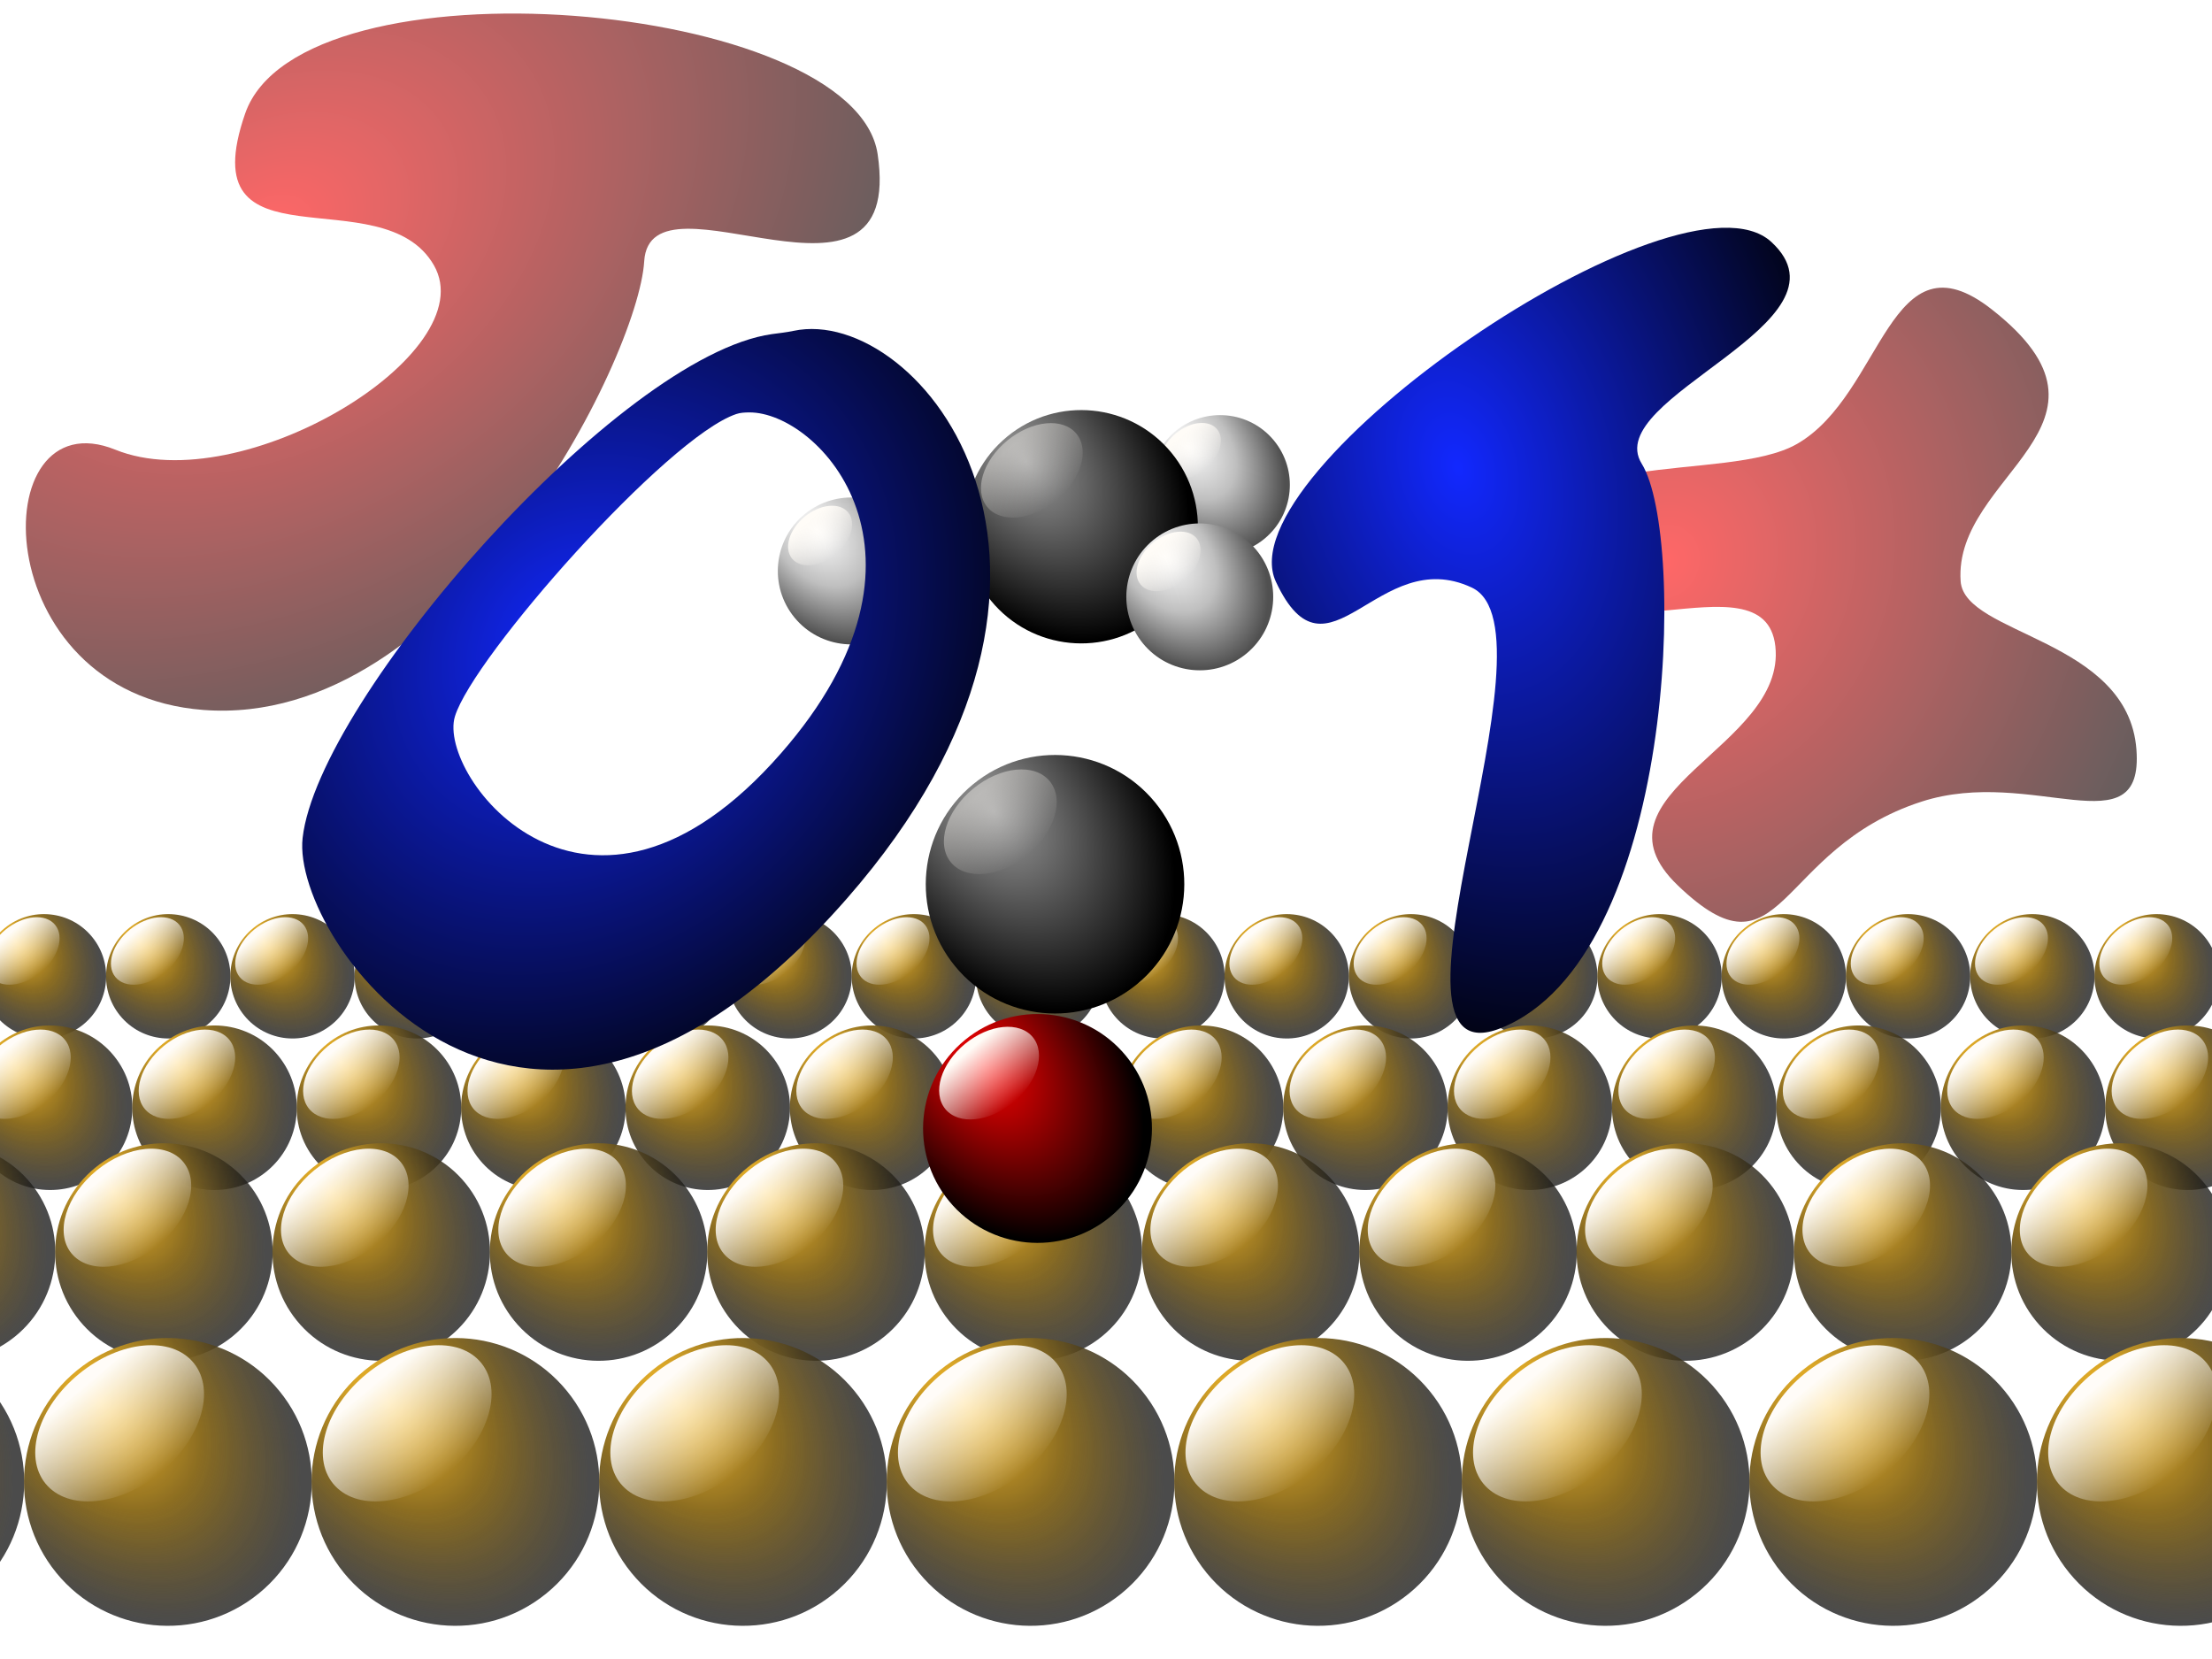 <?xml version="1.0" encoding="UTF-8" standalone="no"?>
<!-- Created with Inkscape (http://www.inkscape.org/) -->

<svg
   xmlns:dc="http://purl.org/dc/elements/1.1/"
   xmlns:cc="http://creativecommons.org/ns#"
   xmlns:rdf="http://www.w3.org/1999/02/22-rdf-syntax-ns#"
   xmlns:svg="http://www.w3.org/2000/svg"
   xmlns="http://www.w3.org/2000/svg"
   xmlns:xlink="http://www.w3.org/1999/xlink"
   xmlns:sodipodi="http://sodipodi.sourceforge.net/DTD/sodipodi-0.dtd"
   xmlns:inkscape="http://www.inkscape.org/namespaces/inkscape"
   width="128"
   height="96"
   id="svg2"
   version="1.1"
   inkscape:version="0.48.3.1 r9886"
   sodipodi:docname="jdftx.svg"
   inkscape:export-filename="/home/shankar/DFT/Code/JDFTx-1.0/jdftx/images/jdftx-256.png"
   inkscape:export-xdpi="230.39999"
   inkscape:export-ydpi="230.39999">
  <defs
     id="defs4">
    <linearGradient
       id="linearGradient15452">
      <stop
         style="stop-color:#1228ff;stop-opacity:1;"
         offset="0"
         id="stop15454" />
      <stop
         style="stop-color:#000000;stop-opacity:1;"
         offset="1"
         id="stop15456" />
    </linearGradient>
    <linearGradient
       inkscape:collect="always"
       id="linearGradient3784">
      <stop
         style="stop-color:#fffcf7;stop-opacity:1;"
         offset="0"
         id="stop3786" />
      <stop
         style="stop-color:#fffcf7;stop-opacity:0;"
         offset="1"
         id="stop3788" />
    </linearGradient>
    <linearGradient
       id="linearGradient3774">
      <stop
         style="stop-color:#ffba12;stop-opacity:1;"
         offset="0"
         id="stop3776" />
      <stop
         id="stop3958"
         offset="0.5"
         style="stop-color:#7f5d09;stop-opacity:1;" />
      <stop
         style="stop-color:#000000;stop-opacity:0.784;"
         offset="1"
         id="stop3778" />
    </linearGradient>
    <radialGradient
       inkscape:collect="always"
       xlink:href="#linearGradient3774"
       id="radialGradient3796"
       gradientUnits="userSpaceOnUse"
       gradientTransform="matrix(-0.05,1.722,-1.17,-0.034,82.178,-41.115)"
       cx="41.144"
       cy="24.354"
       fx="41.144"
       fy="24.354"
       r="28.764" />
    <linearGradient
       inkscape:collect="always"
       xlink:href="#linearGradient3784"
       id="linearGradient3798"
       gradientUnits="userSpaceOnUse"
       x1="51.23"
       y1="23.091"
       x2="51.417"
       y2="41.468" />
    <linearGradient
       id="linearGradient3774-8">
      <stop
         style="stop-color:#ff0202;stop-opacity:1;"
         offset="0"
         id="stop3776-0" />
      <stop
         style="stop-color:#000000;stop-opacity:1;"
         offset="1"
         id="stop3778-9" />
    </linearGradient>
    <linearGradient
       inkscape:collect="always"
       xlink:href="#linearGradient3784-2"
       id="linearGradient3798-5"
       gradientUnits="userSpaceOnUse"
       x1="51.23"
       y1="23.091"
       x2="51.417"
       y2="41.468" />
    <linearGradient
       inkscape:collect="always"
       id="linearGradient3784-2">
      <stop
         style="stop-color:#fffcf7;stop-opacity:1;"
         offset="0"
         id="stop3786-4" />
      <stop
         style="stop-color:#fffcf7;stop-opacity:0;"
         offset="1"
         id="stop3788-3" />
    </linearGradient>
    <linearGradient
       id="linearGradient3774-8-2">
      <stop
         style="stop-color:#9d9d9d;stop-opacity:1;"
         offset="0"
         id="stop3776-0-4" />
      <stop
         style="stop-color:#000000;stop-opacity:1;"
         offset="1"
         id="stop3778-9-4" />
    </linearGradient>
    <linearGradient
       y2="41.468"
       x2="51.417"
       y1="23.091"
       x1="51.23"
       gradientUnits="userSpaceOnUse"
       id="linearGradient3821-5"
       xlink:href="#linearGradient3784-2-6"
       inkscape:collect="always" />
    <linearGradient
       inkscape:collect="always"
       id="linearGradient3784-2-6">
      <stop
         style="stop-color:#fffcf7;stop-opacity:1;"
         offset="0"
         id="stop3786-4-7" />
      <stop
         style="stop-color:#fffcf7;stop-opacity:0;"
         offset="1"
         id="stop3788-3-5" />
    </linearGradient>
    <linearGradient
       id="linearGradient3774-8-2-5">
      <stop
         style="stop-color:#ffffff;stop-opacity:1;"
         offset="0"
         id="stop3776-0-4-1" />
      <stop
         id="stop3956"
         offset="0.5"
         style="stop-color:#bfbfbf;stop-opacity:1;" />
      <stop
         style="stop-color:#505050;stop-opacity:1;"
         offset="1"
         id="stop3778-9-4-1" />
    </linearGradient>
    <linearGradient
       y2="41.468"
       x2="51.417"
       y1="23.091"
       x1="51.23"
       gradientUnits="userSpaceOnUse"
       id="linearGradient3873-1"
       xlink:href="#linearGradient3784-2-6-4"
       inkscape:collect="always" />
    <linearGradient
       inkscape:collect="always"
       id="linearGradient3784-2-6-4">
      <stop
         style="stop-color:#fffcf7;stop-opacity:1;"
         offset="0"
         id="stop3786-4-7-6" />
      <stop
         style="stop-color:#fffcf7;stop-opacity:0;"
         offset="1"
         id="stop3788-3-5-9" />
    </linearGradient>
    <radialGradient
       inkscape:collect="always"
       xlink:href="#linearGradient3774"
       id="radialGradient4038"
       gradientUnits="userSpaceOnUse"
       gradientTransform="matrix(-0.05,1.722,-1.17,-0.034,82.178,-41.115)"
       cx="41.144"
       cy="24.354"
       fx="41.144"
       fy="24.354"
       r="28.764" />
    <linearGradient
       inkscape:collect="always"
       xlink:href="#linearGradient3784"
       id="linearGradient4040"
       gradientUnits="userSpaceOnUse"
       x1="51.23"
       y1="23.091"
       x2="51.417"
       y2="41.468" />
    <radialGradient
       inkscape:collect="always"
       xlink:href="#linearGradient15452"
       id="radialGradient15458"
       cx="34.366"
       cy="43.742"
       fx="34.366"
       fy="43.742"
       r="19.901"
       gradientTransform="matrix(1.031,0.885,-1.054,1.229,43.93,-42.982)"
       gradientUnits="userSpaceOnUse" />
    <filter
       inkscape:collect="always"
       id="filter15464"
       color-interpolation-filters="sRGB">
      <feGaussianBlur
         inkscape:collect="always"
         stdDeviation="1.033"
         id="feGaussianBlur15466" />
    </filter>
    <radialGradient
       inkscape:collect="always"
       xlink:href="#linearGradient15452"
       id="radialGradient15479"
       cx="94.044"
       cy="25.659"
       fx="94.044"
       fy="25.659"
       r="17.703"
       gradientTransform="matrix(0.544,2.015,-1.342,0.363,67.634,-167.743)"
       gradientUnits="userSpaceOnUse" />
    <filter
       inkscape:collect="always"
       id="filter15489"
       color-interpolation-filters="sRGB">
      <feGaussianBlur
         inkscape:collect="always"
         stdDeviation="0.957"
         id="feGaussianBlur15491" />
    </filter>
    <radialGradient
       inkscape:collect="always"
       xlink:href="#linearGradient15452-3"
       id="radialGradient15479-5"
       cx="94.044"
       cy="25.659"
       fx="94.044"
       fy="25.659"
       r="17.703"
       gradientTransform="matrix(0.544,2.015,-1.342,0.363,80.8,-164.577)"
       gradientUnits="userSpaceOnUse" />
    <linearGradient
       id="linearGradient15452-3">
      <stop
         style="stop-color:#ff1212;stop-opacity:1;"
         offset="0"
         id="stop15454-9" />
      <stop
         style="stop-color:#000000;stop-opacity:1;"
         offset="1"
         id="stop15456-1" />
    </linearGradient>
    <radialGradient
       r="17.703"
       fy="35.089"
       fx="96.506"
       cy="35.089"
       cx="96.506"
       gradientTransform="matrix(1.573,0.693,-0.987,2.24,-113.335,-119.59)"
       gradientUnits="userSpaceOnUse"
       id="radialGradient15510"
       xlink:href="#linearGradient15452-3"
       inkscape:collect="always" />
    <filter
       inkscape:collect="always"
       id="filter15542"
       x="-0.109"
       width="1.218"
       y="-0.133"
       height="1.267"
       color-interpolation-filters="sRGB">
      <feGaussianBlur
         inkscape:collect="always"
         stdDeviation="2.243"
         id="feGaussianBlur15544" />
    </filter>
    <radialGradient
       r="17.703"
       fy="35.089"
       fx="96.506"
       cy="35.089"
       cx="96.506"
       gradientTransform="matrix(1.573,0.693,-0.987,2.24,-113.335,-119.59)"
       gradientUnits="userSpaceOnUse"
       id="radialGradient15510-2"
       xlink:href="#linearGradient15452-3-9"
       inkscape:collect="always" />
    <linearGradient
       id="linearGradient15452-3-9">
      <stop
         style="stop-color:#ff1212;stop-opacity:1;"
         offset="0"
         id="stop15454-9-5" />
      <stop
         style="stop-color:#000000;stop-opacity:1;"
         offset="1"
         id="stop15456-1-1" />
    </linearGradient>
    <filter
       color-interpolation-filters="sRGB"
       inkscape:collect="always"
       id="filter15542-2"
       x="-0.109"
       width="1.218"
       y="-0.133"
       height="1.267">
      <feGaussianBlur
         inkscape:collect="always"
         stdDeviation="2.243"
         id="feGaussianBlur15544-3" />
    </filter>
    <radialGradient
       r="17.703"
       fy="34.805"
       fx="99.019"
       cy="34.805"
       cx="99.019"
       gradientTransform="matrix(1.775,0.25,-0.276,1.965,-158.112,-66.101)"
       gradientUnits="userSpaceOnUse"
       id="radialGradient15579"
       xlink:href="#linearGradient15452-3-9"
       inkscape:collect="always" />
    <radialGradient
       inkscape:collect="always"
       xlink:href="#linearGradient3774"
       id="radialGradient16983"
       gradientUnits="userSpaceOnUse"
       gradientTransform="matrix(-0.05,1.722,-1.17,-0.034,82.178,-41.115)"
       cx="41.144"
       cy="24.354"
       fx="41.144"
       fy="24.354"
       r="28.764" />
    <linearGradient
       inkscape:collect="always"
       xlink:href="#linearGradient3784"
       id="linearGradient16985"
       gradientUnits="userSpaceOnUse"
       x1="51.23"
       y1="23.091"
       x2="51.417"
       y2="41.468" />
    <radialGradient
       inkscape:collect="always"
       xlink:href="#linearGradient3774"
       id="radialGradient16987"
       gradientUnits="userSpaceOnUse"
       gradientTransform="matrix(-0.05,1.722,-1.17,-0.034,82.178,-41.115)"
       cx="41.144"
       cy="24.354"
       fx="41.144"
       fy="24.354"
       r="28.764" />
    <linearGradient
       inkscape:collect="always"
       xlink:href="#linearGradient3784"
       id="linearGradient16989"
       gradientUnits="userSpaceOnUse"
       x1="51.23"
       y1="23.091"
       x2="51.417"
       y2="41.468" />
    <radialGradient
       inkscape:collect="always"
       xlink:href="#linearGradient3774"
       id="radialGradient16991"
       gradientUnits="userSpaceOnUse"
       gradientTransform="matrix(-0.05,1.722,-1.17,-0.034,82.178,-41.115)"
       cx="41.144"
       cy="24.354"
       fx="41.144"
       fy="24.354"
       r="28.764" />
    <linearGradient
       inkscape:collect="always"
       xlink:href="#linearGradient3784"
       id="linearGradient16993"
       gradientUnits="userSpaceOnUse"
       x1="51.23"
       y1="23.091"
       x2="51.417"
       y2="41.468" />
    <radialGradient
       inkscape:collect="always"
       xlink:href="#linearGradient3774"
       id="radialGradient16995"
       gradientUnits="userSpaceOnUse"
       gradientTransform="matrix(-0.05,1.722,-1.17,-0.034,82.178,-41.115)"
       cx="41.144"
       cy="24.354"
       fx="41.144"
       fy="24.354"
       r="28.764" />
    <linearGradient
       inkscape:collect="always"
       xlink:href="#linearGradient3784"
       id="linearGradient16997"
       gradientUnits="userSpaceOnUse"
       x1="51.23"
       y1="23.091"
       x2="51.417"
       y2="41.468" />
    <radialGradient
       inkscape:collect="always"
       xlink:href="#linearGradient3774"
       id="radialGradient16999"
       gradientUnits="userSpaceOnUse"
       gradientTransform="matrix(-0.05,1.722,-1.17,-0.034,82.178,-41.115)"
       cx="41.144"
       cy="24.354"
       fx="41.144"
       fy="24.354"
       r="28.764" />
    <linearGradient
       inkscape:collect="always"
       xlink:href="#linearGradient3784"
       id="linearGradient17001"
       gradientUnits="userSpaceOnUse"
       x1="51.23"
       y1="23.091"
       x2="51.417"
       y2="41.468" />
    <radialGradient
       inkscape:collect="always"
       xlink:href="#linearGradient3774"
       id="radialGradient17003"
       gradientUnits="userSpaceOnUse"
       gradientTransform="matrix(-0.05,1.722,-1.17,-0.034,82.178,-41.115)"
       cx="41.144"
       cy="24.354"
       fx="41.144"
       fy="24.354"
       r="28.764" />
    <linearGradient
       inkscape:collect="always"
       xlink:href="#linearGradient3784"
       id="linearGradient17005"
       gradientUnits="userSpaceOnUse"
       x1="51.23"
       y1="23.091"
       x2="51.417"
       y2="41.468" />
    <radialGradient
       inkscape:collect="always"
       xlink:href="#linearGradient3774"
       id="radialGradient17007"
       gradientUnits="userSpaceOnUse"
       gradientTransform="matrix(-0.05,1.722,-1.17,-0.034,82.178,-41.115)"
       cx="41.144"
       cy="24.354"
       fx="41.144"
       fy="24.354"
       r="28.764" />
    <linearGradient
       inkscape:collect="always"
       xlink:href="#linearGradient3784"
       id="linearGradient17009"
       gradientUnits="userSpaceOnUse"
       x1="51.23"
       y1="23.091"
       x2="51.417"
       y2="41.468" />
    <radialGradient
       inkscape:collect="always"
       xlink:href="#linearGradient3774"
       id="radialGradient17011"
       gradientUnits="userSpaceOnUse"
       gradientTransform="matrix(-0.05,1.722,-1.17,-0.034,82.178,-41.115)"
       cx="41.144"
       cy="24.354"
       fx="41.144"
       fy="24.354"
       r="28.764" />
    <linearGradient
       inkscape:collect="always"
       xlink:href="#linearGradient3784"
       id="linearGradient17013"
       gradientUnits="userSpaceOnUse"
       x1="51.23"
       y1="23.091"
       x2="51.417"
       y2="41.468" />
    <radialGradient
       inkscape:collect="always"
       xlink:href="#linearGradient3774"
       id="radialGradient17015"
       gradientUnits="userSpaceOnUse"
       gradientTransform="matrix(-0.05,1.722,-1.17,-0.034,82.178,-41.115)"
       cx="41.144"
       cy="24.354"
       fx="41.144"
       fy="24.354"
       r="28.764" />
    <linearGradient
       inkscape:collect="always"
       xlink:href="#linearGradient3784"
       id="linearGradient17017"
       gradientUnits="userSpaceOnUse"
       x1="51.23"
       y1="23.091"
       x2="51.417"
       y2="41.468" />
    <radialGradient
       inkscape:collect="always"
       xlink:href="#linearGradient3774"
       id="radialGradient17019"
       gradientUnits="userSpaceOnUse"
       gradientTransform="matrix(-0.05,1.722,-1.17,-0.034,82.178,-41.115)"
       cx="41.144"
       cy="24.354"
       fx="41.144"
       fy="24.354"
       r="28.764" />
    <linearGradient
       inkscape:collect="always"
       xlink:href="#linearGradient3784"
       id="linearGradient17021"
       gradientUnits="userSpaceOnUse"
       x1="51.23"
       y1="23.091"
       x2="51.417"
       y2="41.468" />
    <radialGradient
       inkscape:collect="always"
       xlink:href="#linearGradient3774"
       id="radialGradient17023"
       gradientUnits="userSpaceOnUse"
       gradientTransform="matrix(-0.05,1.722,-1.17,-0.034,82.178,-41.115)"
       cx="41.144"
       cy="24.354"
       fx="41.144"
       fy="24.354"
       r="28.764" />
    <linearGradient
       inkscape:collect="always"
       xlink:href="#linearGradient3784"
       id="linearGradient17025"
       gradientUnits="userSpaceOnUse"
       x1="51.23"
       y1="23.091"
       x2="51.417"
       y2="41.468" />
    <radialGradient
       inkscape:collect="always"
       xlink:href="#linearGradient3774"
       id="radialGradient17027"
       gradientUnits="userSpaceOnUse"
       gradientTransform="matrix(-0.05,1.722,-1.17,-0.034,82.178,-41.115)"
       cx="41.144"
       cy="24.354"
       fx="41.144"
       fy="24.354"
       r="28.764" />
    <linearGradient
       inkscape:collect="always"
       xlink:href="#linearGradient3784"
       id="linearGradient17029"
       gradientUnits="userSpaceOnUse"
       x1="51.23"
       y1="23.091"
       x2="51.417"
       y2="41.468" />
    <radialGradient
       inkscape:collect="always"
       xlink:href="#linearGradient3774"
       id="radialGradient17031"
       gradientUnits="userSpaceOnUse"
       gradientTransform="matrix(-0.05,1.722,-1.17,-0.034,82.178,-41.115)"
       cx="41.144"
       cy="24.354"
       fx="41.144"
       fy="24.354"
       r="28.764" />
    <linearGradient
       inkscape:collect="always"
       xlink:href="#linearGradient3784"
       id="linearGradient17033"
       gradientUnits="userSpaceOnUse"
       x1="51.23"
       y1="23.091"
       x2="51.417"
       y2="41.468" />
    <radialGradient
       inkscape:collect="always"
       xlink:href="#linearGradient3774"
       id="radialGradient17035"
       gradientUnits="userSpaceOnUse"
       gradientTransform="matrix(-0.05,1.722,-1.17,-0.034,82.178,-41.115)"
       cx="41.144"
       cy="24.354"
       fx="41.144"
       fy="24.354"
       r="28.764" />
    <linearGradient
       inkscape:collect="always"
       xlink:href="#linearGradient3784"
       id="linearGradient17037"
       gradientUnits="userSpaceOnUse"
       x1="51.23"
       y1="23.091"
       x2="51.417"
       y2="41.468" />
    <radialGradient
       inkscape:collect="always"
       xlink:href="#linearGradient3774"
       id="radialGradient17039"
       gradientUnits="userSpaceOnUse"
       gradientTransform="matrix(-0.05,1.722,-1.17,-0.034,82.178,-41.115)"
       cx="41.144"
       cy="24.354"
       fx="41.144"
       fy="24.354"
       r="28.764" />
    <linearGradient
       inkscape:collect="always"
       xlink:href="#linearGradient3784"
       id="linearGradient17041"
       gradientUnits="userSpaceOnUse"
       x1="51.23"
       y1="23.091"
       x2="51.417"
       y2="41.468" />
    <radialGradient
       inkscape:collect="always"
       xlink:href="#linearGradient3774"
       id="radialGradient17043"
       gradientUnits="userSpaceOnUse"
       gradientTransform="matrix(-0.05,1.722,-1.17,-0.034,82.178,-41.115)"
       cx="41.144"
       cy="24.354"
       fx="41.144"
       fy="24.354"
       r="28.764" />
    <linearGradient
       inkscape:collect="always"
       xlink:href="#linearGradient3784"
       id="linearGradient17045"
       gradientUnits="userSpaceOnUse"
       x1="51.23"
       y1="23.091"
       x2="51.417"
       y2="41.468" />
    <radialGradient
       inkscape:collect="always"
       xlink:href="#linearGradient3774"
       id="radialGradient17047"
       gradientUnits="userSpaceOnUse"
       gradientTransform="matrix(-0.05,1.722,-1.17,-0.034,82.178,-41.115)"
       cx="41.144"
       cy="24.354"
       fx="41.144"
       fy="24.354"
       r="28.764" />
    <linearGradient
       inkscape:collect="always"
       xlink:href="#linearGradient3784"
       id="linearGradient17049"
       gradientUnits="userSpaceOnUse"
       x1="51.23"
       y1="23.091"
       x2="51.417"
       y2="41.468" />
    <radialGradient
       inkscape:collect="always"
       xlink:href="#linearGradient3774"
       id="radialGradient17051"
       gradientUnits="userSpaceOnUse"
       gradientTransform="matrix(-0.05,1.722,-1.17,-0.034,82.178,-41.115)"
       cx="41.144"
       cy="24.354"
       fx="41.144"
       fy="24.354"
       r="28.764" />
    <linearGradient
       inkscape:collect="always"
       xlink:href="#linearGradient3784"
       id="linearGradient17053"
       gradientUnits="userSpaceOnUse"
       x1="51.23"
       y1="23.091"
       x2="51.417"
       y2="41.468" />
    <radialGradient
       inkscape:collect="always"
       xlink:href="#linearGradient3774"
       id="radialGradient17055"
       gradientUnits="userSpaceOnUse"
       gradientTransform="matrix(-0.05,1.722,-1.17,-0.034,82.178,-41.115)"
       cx="41.144"
       cy="24.354"
       fx="41.144"
       fy="24.354"
       r="28.764" />
    <linearGradient
       inkscape:collect="always"
       xlink:href="#linearGradient3784"
       id="linearGradient17057"
       gradientUnits="userSpaceOnUse"
       x1="51.23"
       y1="23.091"
       x2="51.417"
       y2="41.468" />
    <radialGradient
       inkscape:collect="always"
       xlink:href="#linearGradient3774"
       id="radialGradient17059"
       gradientUnits="userSpaceOnUse"
       gradientTransform="matrix(-0.05,1.722,-1.17,-0.034,82.178,-41.115)"
       cx="41.144"
       cy="24.354"
       fx="41.144"
       fy="24.354"
       r="28.764" />
    <linearGradient
       inkscape:collect="always"
       xlink:href="#linearGradient3784"
       id="linearGradient17061"
       gradientUnits="userSpaceOnUse"
       x1="51.23"
       y1="23.091"
       x2="51.417"
       y2="41.468" />
    <radialGradient
       inkscape:collect="always"
       xlink:href="#linearGradient3774-8"
       id="radialGradient17063"
       gradientUnits="userSpaceOnUse"
       gradientTransform="matrix(-0.05,1.722,-1.17,-0.034,82.178,-41.115)"
       cx="41.144"
       cy="24.354"
       fx="41.144"
       fy="24.354"
       r="28.764" />
    <linearGradient
       inkscape:collect="always"
       xlink:href="#linearGradient3784-2"
       id="linearGradient17065"
       gradientUnits="userSpaceOnUse"
       x1="51.23"
       y1="23.091"
       x2="51.417"
       y2="41.468" />
    <radialGradient
       inkscape:collect="always"
       xlink:href="#linearGradient3774-8-2-5"
       id="radialGradient17067"
       gradientUnits="userSpaceOnUse"
       gradientTransform="matrix(-0.05,1.722,-1.17,-0.034,82.178,-41.115)"
       cx="41.144"
       cy="24.354"
       fx="41.144"
       fy="24.354"
       r="28.764" />
    <linearGradient
       inkscape:collect="always"
       xlink:href="#linearGradient3784-2-6-4"
       id="linearGradient17069"
       gradientUnits="userSpaceOnUse"
       x1="51.23"
       y1="23.091"
       x2="51.417"
       y2="41.468" />
    <radialGradient
       inkscape:collect="always"
       xlink:href="#linearGradient3774-8-2"
       id="radialGradient17071"
       gradientUnits="userSpaceOnUse"
       gradientTransform="matrix(-0.05,1.722,-1.17,-0.034,82.178,-41.115)"
       cx="41.144"
       cy="24.354"
       fx="41.144"
       fy="24.354"
       r="28.764" />
    <linearGradient
       inkscape:collect="always"
       xlink:href="#linearGradient3784-2-6"
       id="linearGradient17073"
       gradientUnits="userSpaceOnUse"
       x1="51.23"
       y1="23.091"
       x2="51.417"
       y2="41.468" />
  </defs>
  <sodipodi:namedview
     id="base"
     pagecolor="#ffffff"
     bordercolor="#666666"
     borderopacity="1.0"
     inkscape:pageopacity="1"
     inkscape:pageshadow="2"
     inkscape:zoom="6"
     inkscape:cx="73.308216"
     inkscape:cy="62.967982"
     inkscape:document-units="px"
     inkscape:current-layer="layer6"
     showgrid="false"
     inkscape:window-width="1920"
     inkscape:window-height="990"
     inkscape:window-x="-3"
     inkscape:window-y="32"
     inkscape:window-maximized="1"
     fit-margin-top="10" />
  <g
     inkscape:groupmode="layer"
     id="layer6"
     inkscape:label="Fluid (x)"
     transform="translate(0,-4)">
    <path
       style="opacity:0.8;fill:url(#radialGradient15579);fill-opacity:1;stroke:none;filter:url(#filter15542-2)"
       d="M 1.577,29.241 C -1.948,23.303 9.846,21.664 12.906,18.024 16.625,13.6 13.654,4.519 20.834,6.869 c 10.264,3.36 1.161,9.742 3.677,15.393 1.276,2.865 10.244,-0.195 12.888,5.678 2.387,5.302 -5.349,2.943 -10.655,7.075 -7.029,5.473 -3.843,12.801 -11.597,9.374 -7.029,-3.107 3.194,-9.655 0.575,-14.931 -2.492,-5.022 -10.621,5.72 -14.146,-0.217 z"
       id="path15471-9-0"
       inkscape:connector-curvature="0"
       sodipodi:nodetypes="zsssssssz"
       transform="matrix(0.94,0.342,-0.342,0.94,98.028,8.327)" />
  </g>
  <g
     inkscape:groupmode="layer"
     id="layer5"
     inkscape:label="Fluid (J)"
     transform="translate(0,-4)">
    <path
       style="opacity:0.8;fill:url(#radialGradient15510);fill-opacity:1;stroke:none;filter:url(#filter15542)"
       d="M -1.231,21.108 C -3.931,11.633 23.894,-4.507 30.085,2.028 37.512,9.869 19.577,9.962 22.585,14.861 25.503,19.615 29.109,43.325 16.596,50.751 5.705,57.214 -4.252,43.197 3.781,41.344 11.447,39.576 18.085,24.528 12.751,22.028 7.31,19.478 1.469,30.583 -1.231,21.108 z"
       id="path15471-9"
       inkscape:connector-curvature="0"
       sodipodi:nodetypes="zsssssz"
       transform="matrix(0.819,0.574,-0.574,0.819,27.31,-6.009)" />
  </g>
  <g
     inkscape:groupmode="layer"
     id="layer2"
     inkscape:label="GoldSurface"
     transform="translate(0,-32)">
    <g
       id="g14168"
       style="opacity:0.9">
      <g
         id="g14100">
        <g
           id="g13962">
          <g
             inkscape:label="GoldLine"
             id="GoldLine">
            <g
               inkscape:tile-y0="68.219671"
               inkscape:tile-x0="-1.3627267"
               transform="matrix(0.097,-0.079,0.079,0.097,-86.66,-1.917)"
               inkscape:label="GoldBall"
               id="use7666">
              <path
                 sodipodi:type="arc"
                 style="fill:url(#radialGradient16983);fill-opacity:1;stroke:none"
                 id="path8320"
                 sodipodi:cx="51.935081"
                 sodipodi:cy="50.017479"
                 sodipodi:rx="28.764046"
                 sodipodi:ry="28.764046"
                 d="m 80.699,50.017 c 0,15.886 -12.878,28.764 -28.764,28.764 -15.886,0 -28.764,-12.878 -28.764,-28.764 0,-15.886 12.878,-28.764 28.764,-28.764 15.886,0 28.764,12.878 28.764,28.764 z"
                 transform="translate(0,924.362)" />
              <path
                 sodipodi:type="arc"
                 style="fill:url(#linearGradient16985);fill-opacity:1;stroke:none"
                 id="path8322"
                 sodipodi:cx="51.136082"
                 sodipodi:cy="31.24095"
                 sodipodi:rx="20.294632"
                 sodipodi:ry="10.147316"
                 d="m 71.431,31.241 c 0,5.604 -9.086,10.147 -20.295,10.147 -11.208,0 -20.295,-4.543 -20.295,-10.147 0,-5.604 9.086,-10.147 20.295,-10.147 11.208,0 20.295,4.543 20.295,10.147 z"
                 transform="matrix(0.941,0,0,1.26,3.739,919.84)" />
            </g>
            <g
               inkscape:tile-y0="68.219671"
               inkscape:tile-x0="-1.3627267"
               transform="matrix(0.097,-0.079,0.079,0.097,-79.469,-1.917)"
               inkscape:label="GoldBall"
               id="use7668">
              <path
                 sodipodi:type="arc"
                 style="fill:url(#radialGradient16987);fill-opacity:1;stroke:none"
                 id="path8330"
                 sodipodi:cx="51.935081"
                 sodipodi:cy="50.017479"
                 sodipodi:rx="28.764046"
                 sodipodi:ry="28.764046"
                 d="m 80.699,50.017 c 0,15.886 -12.878,28.764 -28.764,28.764 -15.886,0 -28.764,-12.878 -28.764,-28.764 0,-15.886 12.878,-28.764 28.764,-28.764 15.886,0 28.764,12.878 28.764,28.764 z"
                 transform="translate(0,924.362)" />
              <path
                 sodipodi:type="arc"
                 style="fill:url(#linearGradient16989);fill-opacity:1;stroke:none"
                 id="path8332"
                 sodipodi:cx="51.136082"
                 sodipodi:cy="31.24095"
                 sodipodi:rx="20.294632"
                 sodipodi:ry="10.147316"
                 d="m 71.431,31.241 c 0,5.604 -9.086,10.147 -20.295,10.147 -11.208,0 -20.295,-4.543 -20.295,-10.147 0,-5.604 9.086,-10.147 20.295,-10.147 11.208,0 20.295,4.543 20.295,10.147 z"
                 transform="matrix(0.941,0,0,1.26,3.739,919.84)" />
            </g>
            <g
               inkscape:tile-y0="68.219671"
               inkscape:tile-x0="-1.3627267"
               transform="matrix(0.097,-0.079,0.079,0.097,-72.278,-1.917)"
               inkscape:label="GoldBall"
               id="use7670">
              <path
                 sodipodi:type="arc"
                 style="fill:url(#radialGradient16991);fill-opacity:1;stroke:none"
                 id="path8340"
                 sodipodi:cx="51.935081"
                 sodipodi:cy="50.017479"
                 sodipodi:rx="28.764046"
                 sodipodi:ry="28.764046"
                 d="m 80.699,50.017 c 0,15.886 -12.878,28.764 -28.764,28.764 -15.886,0 -28.764,-12.878 -28.764,-28.764 0,-15.886 12.878,-28.764 28.764,-28.764 15.886,0 28.764,12.878 28.764,28.764 z"
                 transform="translate(0,924.362)" />
              <path
                 sodipodi:type="arc"
                 style="fill:url(#linearGradient16993);fill-opacity:1;stroke:none"
                 id="path8342"
                 sodipodi:cx="51.136082"
                 sodipodi:cy="31.24095"
                 sodipodi:rx="20.294632"
                 sodipodi:ry="10.147316"
                 d="m 71.431,31.241 c 0,5.604 -9.086,10.147 -20.295,10.147 -11.208,0 -20.295,-4.543 -20.295,-10.147 0,-5.604 9.086,-10.147 20.295,-10.147 11.208,0 20.295,4.543 20.295,10.147 z"
                 transform="matrix(0.941,0,0,1.26,3.739,919.84)" />
            </g>
            <g
               inkscape:tile-y0="68.219671"
               inkscape:tile-x0="-1.3627267"
               transform="matrix(0.097,-0.079,0.079,0.097,-65.087,-1.917)"
               inkscape:label="GoldBall"
               id="use7672">
              <path
                 sodipodi:type="arc"
                 style="fill:url(#radialGradient16995);fill-opacity:1;stroke:none"
                 id="path8350"
                 sodipodi:cx="51.935081"
                 sodipodi:cy="50.017479"
                 sodipodi:rx="28.764046"
                 sodipodi:ry="28.764046"
                 d="m 80.699,50.017 c 0,15.886 -12.878,28.764 -28.764,28.764 -15.886,0 -28.764,-12.878 -28.764,-28.764 0,-15.886 12.878,-28.764 28.764,-28.764 15.886,0 28.764,12.878 28.764,28.764 z"
                 transform="translate(0,924.362)" />
              <path
                 sodipodi:type="arc"
                 style="fill:url(#linearGradient16997);fill-opacity:1;stroke:none"
                 id="path8352"
                 sodipodi:cx="51.136082"
                 sodipodi:cy="31.24095"
                 sodipodi:rx="20.294632"
                 sodipodi:ry="10.147316"
                 d="m 71.431,31.241 c 0,5.604 -9.086,10.147 -20.295,10.147 -11.208,0 -20.295,-4.543 -20.295,-10.147 0,-5.604 9.086,-10.147 20.295,-10.147 11.208,0 20.295,4.543 20.295,10.147 z"
                 transform="matrix(0.941,0,0,1.26,3.739,919.84)" />
            </g>
            <g
               inkscape:tile-y0="68.219671"
               inkscape:tile-x0="-1.3627267"
               transform="matrix(0.097,-0.079,0.079,0.097,-57.895,-1.917)"
               inkscape:label="GoldBall"
               id="use7674">
              <path
                 sodipodi:type="arc"
                 style="fill:url(#radialGradient16999);fill-opacity:1;stroke:none"
                 id="path8360"
                 sodipodi:cx="51.935081"
                 sodipodi:cy="50.017479"
                 sodipodi:rx="28.764046"
                 sodipodi:ry="28.764046"
                 d="m 80.699,50.017 c 0,15.886 -12.878,28.764 -28.764,28.764 -15.886,0 -28.764,-12.878 -28.764,-28.764 0,-15.886 12.878,-28.764 28.764,-28.764 15.886,0 28.764,12.878 28.764,28.764 z"
                 transform="translate(0,924.362)" />
              <path
                 sodipodi:type="arc"
                 style="fill:url(#linearGradient17001);fill-opacity:1;stroke:none"
                 id="path8362"
                 sodipodi:cx="51.136082"
                 sodipodi:cy="31.24095"
                 sodipodi:rx="20.294632"
                 sodipodi:ry="10.147316"
                 d="m 71.431,31.241 c 0,5.604 -9.086,10.147 -20.295,10.147 -11.208,0 -20.295,-4.543 -20.295,-10.147 0,-5.604 9.086,-10.147 20.295,-10.147 11.208,0 20.295,4.543 20.295,10.147 z"
                 transform="matrix(0.941,0,0,1.26,3.739,919.84)" />
            </g>
            <g
               inkscape:tile-y0="68.219671"
               inkscape:tile-x0="-1.3627267"
               transform="matrix(0.097,-0.079,0.079,0.097,-50.704,-1.917)"
               inkscape:label="GoldBall"
               id="use7676">
              <path
                 sodipodi:type="arc"
                 style="fill:url(#radialGradient17003);fill-opacity:1;stroke:none"
                 id="path8370"
                 sodipodi:cx="51.935081"
                 sodipodi:cy="50.017479"
                 sodipodi:rx="28.764046"
                 sodipodi:ry="28.764046"
                 d="m 80.699,50.017 c 0,15.886 -12.878,28.764 -28.764,28.764 -15.886,0 -28.764,-12.878 -28.764,-28.764 0,-15.886 12.878,-28.764 28.764,-28.764 15.886,0 28.764,12.878 28.764,28.764 z"
                 transform="translate(0,924.362)" />
              <path
                 sodipodi:type="arc"
                 style="fill:url(#linearGradient17005);fill-opacity:1;stroke:none"
                 id="path8372"
                 sodipodi:cx="51.136082"
                 sodipodi:cy="31.24095"
                 sodipodi:rx="20.294632"
                 sodipodi:ry="10.147316"
                 d="m 71.431,31.241 c 0,5.604 -9.086,10.147 -20.295,10.147 -11.208,0 -20.295,-4.543 -20.295,-10.147 0,-5.604 9.086,-10.147 20.295,-10.147 11.208,0 20.295,4.543 20.295,10.147 z"
                 transform="matrix(0.941,0,0,1.26,3.739,919.84)" />
            </g>
            <g
               inkscape:tile-y0="68.219671"
               inkscape:tile-x0="-1.3627267"
               transform="matrix(0.097,-0.079,0.079,0.097,-43.513,-1.917)"
               inkscape:label="GoldBall"
               id="use7678">
              <path
                 sodipodi:type="arc"
                 style="fill:url(#radialGradient17007);fill-opacity:1;stroke:none"
                 id="path8380"
                 sodipodi:cx="51.935081"
                 sodipodi:cy="50.017479"
                 sodipodi:rx="28.764046"
                 sodipodi:ry="28.764046"
                 d="m 80.699,50.017 c 0,15.886 -12.878,28.764 -28.764,28.764 -15.886,0 -28.764,-12.878 -28.764,-28.764 0,-15.886 12.878,-28.764 28.764,-28.764 15.886,0 28.764,12.878 28.764,28.764 z"
                 transform="translate(0,924.362)" />
              <path
                 sodipodi:type="arc"
                 style="fill:url(#linearGradient17009);fill-opacity:1;stroke:none"
                 id="path8382"
                 sodipodi:cx="51.136082"
                 sodipodi:cy="31.24095"
                 sodipodi:rx="20.294632"
                 sodipodi:ry="10.147316"
                 d="m 71.431,31.241 c 0,5.604 -9.086,10.147 -20.295,10.147 -11.208,0 -20.295,-4.543 -20.295,-10.147 0,-5.604 9.086,-10.147 20.295,-10.147 11.208,0 20.295,4.543 20.295,10.147 z"
                 transform="matrix(0.941,0,0,1.26,3.739,919.84)" />
            </g>
            <g
               inkscape:tile-y0="68.219671"
               inkscape:tile-x0="-1.3627267"
               transform="matrix(0.097,-0.079,0.079,0.097,-36.322,-1.917)"
               inkscape:label="GoldBall"
               id="use7680">
              <path
                 sodipodi:type="arc"
                 style="fill:url(#radialGradient17011);fill-opacity:1;stroke:none"
                 id="path8390"
                 sodipodi:cx="51.935081"
                 sodipodi:cy="50.017479"
                 sodipodi:rx="28.764046"
                 sodipodi:ry="28.764046"
                 d="m 80.699,50.017 c 0,15.886 -12.878,28.764 -28.764,28.764 -15.886,0 -28.764,-12.878 -28.764,-28.764 0,-15.886 12.878,-28.764 28.764,-28.764 15.886,0 28.764,12.878 28.764,28.764 z"
                 transform="translate(0,924.362)" />
              <path
                 sodipodi:type="arc"
                 style="fill:url(#linearGradient17013);fill-opacity:1;stroke:none"
                 id="path8392"
                 sodipodi:cx="51.136082"
                 sodipodi:cy="31.24095"
                 sodipodi:rx="20.294632"
                 sodipodi:ry="10.147316"
                 d="m 71.431,31.241 c 0,5.604 -9.086,10.147 -20.295,10.147 -11.208,0 -20.295,-4.543 -20.295,-10.147 0,-5.604 9.086,-10.147 20.295,-10.147 11.208,0 20.295,4.543 20.295,10.147 z"
                 transform="matrix(0.941,0,0,1.26,3.739,919.84)" />
            </g>
            <g
               inkscape:tile-y0="68.219671"
               inkscape:tile-x0="-1.3627267"
               transform="matrix(0.097,-0.079,0.079,0.097,-29.131,-1.917)"
               inkscape:label="GoldBall"
               id="use7682">
              <path
                 sodipodi:type="arc"
                 style="fill:url(#radialGradient17015);fill-opacity:1;stroke:none"
                 id="path8400"
                 sodipodi:cx="51.935081"
                 sodipodi:cy="50.017479"
                 sodipodi:rx="28.764046"
                 sodipodi:ry="28.764046"
                 d="m 80.699,50.017 c 0,15.886 -12.878,28.764 -28.764,28.764 -15.886,0 -28.764,-12.878 -28.764,-28.764 0,-15.886 12.878,-28.764 28.764,-28.764 15.886,0 28.764,12.878 28.764,28.764 z"
                 transform="translate(0,924.362)" />
              <path
                 sodipodi:type="arc"
                 style="fill:url(#linearGradient17017);fill-opacity:1;stroke:none"
                 id="path8402"
                 sodipodi:cx="51.136082"
                 sodipodi:cy="31.24095"
                 sodipodi:rx="20.294632"
                 sodipodi:ry="10.147316"
                 d="m 71.431,31.241 c 0,5.604 -9.086,10.147 -20.295,10.147 -11.208,0 -20.295,-4.543 -20.295,-10.147 0,-5.604 9.086,-10.147 20.295,-10.147 11.208,0 20.295,4.543 20.295,10.147 z"
                 transform="matrix(0.941,0,0,1.26,3.739,919.84)" />
            </g>
            <g
               inkscape:tile-y0="68.219671"
               inkscape:tile-x0="-1.3627267"
               transform="matrix(0.097,-0.079,0.079,0.097,-21.939,-1.917)"
               inkscape:label="GoldBall"
               id="use7684">
              <path
                 sodipodi:type="arc"
                 style="fill:url(#radialGradient17019);fill-opacity:1;stroke:none"
                 id="path8410"
                 sodipodi:cx="51.935081"
                 sodipodi:cy="50.017479"
                 sodipodi:rx="28.764046"
                 sodipodi:ry="28.764046"
                 d="m 80.699,50.017 c 0,15.886 -12.878,28.764 -28.764,28.764 -15.886,0 -28.764,-12.878 -28.764,-28.764 0,-15.886 12.878,-28.764 28.764,-28.764 15.886,0 28.764,12.878 28.764,28.764 z"
                 transform="translate(0,924.362)" />
              <path
                 sodipodi:type="arc"
                 style="fill:url(#linearGradient17021);fill-opacity:1;stroke:none"
                 id="path8412"
                 sodipodi:cx="51.136082"
                 sodipodi:cy="31.24095"
                 sodipodi:rx="20.294632"
                 sodipodi:ry="10.147316"
                 d="m 71.431,31.241 c 0,5.604 -9.086,10.147 -20.295,10.147 -11.208,0 -20.295,-4.543 -20.295,-10.147 0,-5.604 9.086,-10.147 20.295,-10.147 11.208,0 20.295,4.543 20.295,10.147 z"
                 transform="matrix(0.941,0,0,1.26,3.739,919.84)" />
            </g>
            <g
               inkscape:tile-y0="68.219671"
               inkscape:tile-x0="-1.3627267"
               transform="matrix(0.097,-0.079,0.079,0.097,-14.748,-1.917)"
               inkscape:label="GoldBall"
               id="use7686">
              <path
                 sodipodi:type="arc"
                 style="fill:url(#radialGradient17023);fill-opacity:1;stroke:none"
                 id="path8420"
                 sodipodi:cx="51.935081"
                 sodipodi:cy="50.017479"
                 sodipodi:rx="28.764046"
                 sodipodi:ry="28.764046"
                 d="m 80.699,50.017 c 0,15.886 -12.878,28.764 -28.764,28.764 -15.886,0 -28.764,-12.878 -28.764,-28.764 0,-15.886 12.878,-28.764 28.764,-28.764 15.886,0 28.764,12.878 28.764,28.764 z"
                 transform="translate(0,924.362)" />
              <path
                 sodipodi:type="arc"
                 style="fill:url(#linearGradient17025);fill-opacity:1;stroke:none"
                 id="path8422"
                 sodipodi:cx="51.136082"
                 sodipodi:cy="31.24095"
                 sodipodi:rx="20.294632"
                 sodipodi:ry="10.147316"
                 d="m 71.431,31.241 c 0,5.604 -9.086,10.147 -20.295,10.147 -11.208,0 -20.295,-4.543 -20.295,-10.147 0,-5.604 9.086,-10.147 20.295,-10.147 11.208,0 20.295,4.543 20.295,10.147 z"
                 transform="matrix(0.941,0,0,1.26,3.739,919.84)" />
            </g>
            <g
               inkscape:tile-y0="68.219671"
               inkscape:tile-x0="-1.3627267"
               transform="matrix(0.097,-0.079,0.079,0.097,-7.557,-1.917)"
               inkscape:label="GoldBall"
               id="use7688">
              <path
                 sodipodi:type="arc"
                 style="fill:url(#radialGradient17027);fill-opacity:1;stroke:none"
                 id="path8430"
                 sodipodi:cx="51.935081"
                 sodipodi:cy="50.017479"
                 sodipodi:rx="28.764046"
                 sodipodi:ry="28.764046"
                 d="m 80.699,50.017 c 0,15.886 -12.878,28.764 -28.764,28.764 -15.886,0 -28.764,-12.878 -28.764,-28.764 0,-15.886 12.878,-28.764 28.764,-28.764 15.886,0 28.764,12.878 28.764,28.764 z"
                 transform="translate(0,924.362)" />
              <path
                 sodipodi:type="arc"
                 style="fill:url(#linearGradient17029);fill-opacity:1;stroke:none"
                 id="path8432"
                 sodipodi:cx="51.136082"
                 sodipodi:cy="31.24095"
                 sodipodi:rx="20.294632"
                 sodipodi:ry="10.147316"
                 d="m 71.431,31.241 c 0,5.604 -9.086,10.147 -20.295,10.147 -11.208,0 -20.295,-4.543 -20.295,-10.147 0,-5.604 9.086,-10.147 20.295,-10.147 11.208,0 20.295,4.543 20.295,10.147 z"
                 transform="matrix(0.941,0,0,1.26,3.739,919.84)" />
            </g>
            <g
               inkscape:tile-y0="68.219671"
               inkscape:tile-x0="-1.3627267"
               transform="matrix(0.097,-0.079,0.079,0.097,-0.366,-1.917)"
               inkscape:label="GoldBall"
               id="use7690">
              <path
                 sodipodi:type="arc"
                 style="fill:url(#radialGradient17031);fill-opacity:1;stroke:none"
                 id="path8440"
                 sodipodi:cx="51.935081"
                 sodipodi:cy="50.017479"
                 sodipodi:rx="28.764046"
                 sodipodi:ry="28.764046"
                 d="m 80.699,50.017 c 0,15.886 -12.878,28.764 -28.764,28.764 -15.886,0 -28.764,-12.878 -28.764,-28.764 0,-15.886 12.878,-28.764 28.764,-28.764 15.886,0 28.764,12.878 28.764,28.764 z"
                 transform="translate(0,924.362)" />
              <path
                 sodipodi:type="arc"
                 style="fill:url(#linearGradient17033);fill-opacity:1;stroke:none"
                 id="path8442"
                 sodipodi:cx="51.136082"
                 sodipodi:cy="31.24095"
                 sodipodi:rx="20.294632"
                 sodipodi:ry="10.147316"
                 d="m 71.431,31.241 c 0,5.604 -9.086,10.147 -20.295,10.147 -11.208,0 -20.295,-4.543 -20.295,-10.147 0,-5.604 9.086,-10.147 20.295,-10.147 11.208,0 20.295,4.543 20.295,10.147 z"
                 transform="matrix(0.941,0,0,1.26,3.739,919.84)" />
            </g>
            <g
               inkscape:tile-y0="68.219671"
               inkscape:tile-x0="-1.3627267"
               transform="matrix(0.097,-0.079,0.079,0.097,6.826,-1.917)"
               inkscape:label="GoldBall"
               id="use7692">
              <path
                 sodipodi:type="arc"
                 style="fill:url(#radialGradient17035);fill-opacity:1;stroke:none"
                 id="path8450"
                 sodipodi:cx="51.935081"
                 sodipodi:cy="50.017479"
                 sodipodi:rx="28.764046"
                 sodipodi:ry="28.764046"
                 d="m 80.699,50.017 c 0,15.886 -12.878,28.764 -28.764,28.764 -15.886,0 -28.764,-12.878 -28.764,-28.764 0,-15.886 12.878,-28.764 28.764,-28.764 15.886,0 28.764,12.878 28.764,28.764 z"
                 transform="translate(0,924.362)" />
              <path
                 sodipodi:type="arc"
                 style="fill:url(#linearGradient17037);fill-opacity:1;stroke:none"
                 id="path8452"
                 sodipodi:cx="51.136082"
                 sodipodi:cy="31.24095"
                 sodipodi:rx="20.294632"
                 sodipodi:ry="10.147316"
                 d="m 71.431,31.241 c 0,5.604 -9.086,10.147 -20.295,10.147 -11.208,0 -20.295,-4.543 -20.295,-10.147 0,-5.604 9.086,-10.147 20.295,-10.147 11.208,0 20.295,4.543 20.295,10.147 z"
                 transform="matrix(0.941,0,0,1.26,3.739,919.84)" />
            </g>
            <g
               inkscape:tile-y0="68.219671"
               inkscape:tile-x0="-1.3627267"
               transform="matrix(0.097,-0.079,0.079,0.097,14.017,-1.917)"
               inkscape:label="GoldBall"
               id="use7694">
              <path
                 sodipodi:type="arc"
                 style="fill:url(#radialGradient17039);fill-opacity:1;stroke:none"
                 id="path8460"
                 sodipodi:cx="51.935081"
                 sodipodi:cy="50.017479"
                 sodipodi:rx="28.764046"
                 sodipodi:ry="28.764046"
                 d="m 80.699,50.017 c 0,15.886 -12.878,28.764 -28.764,28.764 -15.886,0 -28.764,-12.878 -28.764,-28.764 0,-15.886 12.878,-28.764 28.764,-28.764 15.886,0 28.764,12.878 28.764,28.764 z"
                 transform="translate(0,924.362)" />
              <path
                 sodipodi:type="arc"
                 style="fill:url(#linearGradient17041);fill-opacity:1;stroke:none"
                 id="path8462"
                 sodipodi:cx="51.136082"
                 sodipodi:cy="31.24095"
                 sodipodi:rx="20.294632"
                 sodipodi:ry="10.147316"
                 d="m 71.431,31.241 c 0,5.604 -9.086,10.147 -20.295,10.147 -11.208,0 -20.295,-4.543 -20.295,-10.147 0,-5.604 9.086,-10.147 20.295,-10.147 11.208,0 20.295,4.543 20.295,10.147 z"
                 transform="matrix(0.941,0,0,1.26,3.739,919.84)" />
            </g>
            <g
               inkscape:tile-y0="68.219671"
               inkscape:tile-x0="-1.3627267"
               transform="matrix(0.097,-0.079,0.079,0.097,21.208,-1.917)"
               inkscape:label="GoldBall"
               id="use7696">
              <path
                 sodipodi:type="arc"
                 style="fill:url(#radialGradient17043);fill-opacity:1;stroke:none"
                 id="path8470"
                 sodipodi:cx="51.935081"
                 sodipodi:cy="50.017479"
                 sodipodi:rx="28.764046"
                 sodipodi:ry="28.764046"
                 d="m 80.699,50.017 c 0,15.886 -12.878,28.764 -28.764,28.764 -15.886,0 -28.764,-12.878 -28.764,-28.764 0,-15.886 12.878,-28.764 28.764,-28.764 15.886,0 28.764,12.878 28.764,28.764 z"
                 transform="translate(0,924.362)" />
              <path
                 sodipodi:type="arc"
                 style="fill:url(#linearGradient17045);fill-opacity:1;stroke:none"
                 id="path8472"
                 sodipodi:cx="51.136082"
                 sodipodi:cy="31.24095"
                 sodipodi:rx="20.294632"
                 sodipodi:ry="10.147316"
                 d="m 71.431,31.241 c 0,5.604 -9.086,10.147 -20.295,10.147 -11.208,0 -20.295,-4.543 -20.295,-10.147 0,-5.604 9.086,-10.147 20.295,-10.147 11.208,0 20.295,4.543 20.295,10.147 z"
                 transform="matrix(0.941,0,0,1.26,3.739,919.84)" />
            </g>
            <g
               inkscape:tile-y0="68.219671"
               inkscape:tile-x0="-1.3627267"
               transform="matrix(0.097,-0.079,0.079,0.097,28.399,-1.917)"
               inkscape:label="GoldBall"
               id="use7698">
              <path
                 sodipodi:type="arc"
                 style="fill:url(#radialGradient17047);fill-opacity:1;stroke:none"
                 id="path8480"
                 sodipodi:cx="51.935081"
                 sodipodi:cy="50.017479"
                 sodipodi:rx="28.764046"
                 sodipodi:ry="28.764046"
                 d="m 80.699,50.017 c 0,15.886 -12.878,28.764 -28.764,28.764 -15.886,0 -28.764,-12.878 -28.764,-28.764 0,-15.886 12.878,-28.764 28.764,-28.764 15.886,0 28.764,12.878 28.764,28.764 z"
                 transform="translate(0,924.362)" />
              <path
                 sodipodi:type="arc"
                 style="fill:url(#linearGradient17049);fill-opacity:1;stroke:none"
                 id="path8482"
                 sodipodi:cx="51.136082"
                 sodipodi:cy="31.24095"
                 sodipodi:rx="20.294632"
                 sodipodi:ry="10.147316"
                 d="m 71.431,31.241 c 0,5.604 -9.086,10.147 -20.295,10.147 -11.208,0 -20.295,-4.543 -20.295,-10.147 0,-5.604 9.086,-10.147 20.295,-10.147 11.208,0 20.295,4.543 20.295,10.147 z"
                 transform="matrix(0.941,0,0,1.26,3.739,919.84)" />
            </g>
            <g
               inkscape:tile-y0="68.219671"
               inkscape:tile-x0="-1.3627267"
               transform="matrix(0.097,-0.079,0.079,0.097,35.59,-1.917)"
               inkscape:label="GoldBall"
               id="use7700">
              <path
                 sodipodi:type="arc"
                 style="fill:url(#radialGradient17051);fill-opacity:1;stroke:none"
                 id="path8490"
                 sodipodi:cx="51.935081"
                 sodipodi:cy="50.017479"
                 sodipodi:rx="28.764046"
                 sodipodi:ry="28.764046"
                 d="m 80.699,50.017 c 0,15.886 -12.878,28.764 -28.764,28.764 -15.886,0 -28.764,-12.878 -28.764,-28.764 0,-15.886 12.878,-28.764 28.764,-28.764 15.886,0 28.764,12.878 28.764,28.764 z"
                 transform="translate(0,924.362)" />
              <path
                 sodipodi:type="arc"
                 style="fill:url(#linearGradient17053);fill-opacity:1;stroke:none"
                 id="path8492"
                 sodipodi:cx="51.136082"
                 sodipodi:cy="31.24095"
                 sodipodi:rx="20.294632"
                 sodipodi:ry="10.147316"
                 d="m 71.431,31.241 c 0,5.604 -9.086,10.147 -20.295,10.147 -11.208,0 -20.295,-4.543 -20.295,-10.147 0,-5.604 9.086,-10.147 20.295,-10.147 11.208,0 20.295,4.543 20.295,10.147 z"
                 transform="matrix(0.941,0,0,1.26,3.739,919.84)" />
            </g>
            <g
               inkscape:tile-y0="68.219671"
               inkscape:tile-x0="-1.3627267"
               transform="matrix(0.097,-0.079,0.079,0.097,42.782,-1.917)"
               inkscape:label="GoldBall"
               id="use7702">
              <path
                 sodipodi:type="arc"
                 style="fill:url(#radialGradient17055);fill-opacity:1;stroke:none"
                 id="path8500"
                 sodipodi:cx="51.935081"
                 sodipodi:cy="50.017479"
                 sodipodi:rx="28.764046"
                 sodipodi:ry="28.764046"
                 d="m 80.699,50.017 c 0,15.886 -12.878,28.764 -28.764,28.764 -15.886,0 -28.764,-12.878 -28.764,-28.764 0,-15.886 12.878,-28.764 28.764,-28.764 15.886,0 28.764,12.878 28.764,28.764 z"
                 transform="translate(0,924.362)" />
              <path
                 sodipodi:type="arc"
                 style="fill:url(#linearGradient17057);fill-opacity:1;stroke:none"
                 id="path8502"
                 sodipodi:cx="51.136082"
                 sodipodi:cy="31.24095"
                 sodipodi:rx="20.294632"
                 sodipodi:ry="10.147316"
                 d="m 71.431,31.241 c 0,5.604 -9.086,10.147 -20.295,10.147 -11.208,0 -20.295,-4.543 -20.295,-10.147 0,-5.604 9.086,-10.147 20.295,-10.147 11.208,0 20.295,4.543 20.295,10.147 z"
                 transform="matrix(0.941,0,0,1.26,3.739,919.84)" />
            </g>
            <g
               inkscape:tile-y0="68.219671"
               inkscape:tile-x0="-1.3627267"
               transform="matrix(0.097,-0.079,0.079,0.097,49.973,-1.917)"
               inkscape:label="GoldBall"
               id="use7704">
              <path
                 sodipodi:type="arc"
                 style="fill:url(#radialGradient17059);fill-opacity:1;stroke:none"
                 id="path8510"
                 sodipodi:cx="51.935081"
                 sodipodi:cy="50.017479"
                 sodipodi:rx="28.764046"
                 sodipodi:ry="28.764046"
                 d="m 80.699,50.017 c 0,15.886 -12.878,28.764 -28.764,28.764 -15.886,0 -28.764,-12.878 -28.764,-28.764 0,-15.886 12.878,-28.764 28.764,-28.764 15.886,0 28.764,12.878 28.764,28.764 z"
                 transform="translate(0,924.362)" />
              <path
                 sodipodi:type="arc"
                 style="fill:url(#linearGradient17061);fill-opacity:1;stroke:none"
                 id="path8512"
                 sodipodi:cx="51.136082"
                 sodipodi:cy="31.24095"
                 sodipodi:rx="20.294632"
                 sodipodi:ry="10.147316"
                 d="m 71.431,31.241 c 0,5.604 -9.086,10.147 -20.295,10.147 -11.208,0 -20.295,-4.543 -20.295,-10.147 0,-5.604 9.086,-10.147 20.295,-10.147 11.208,0 20.295,4.543 20.295,10.147 z"
                 transform="matrix(0.941,0,0,1.26,3.739,919.84)" />
            </g>
          </g>
          <use
             height="128"
             width="128"
             transform="matrix(1.15,0,0,1.15,-13.207,-10.203)"
             id="use13960"
             xlink:href="#GoldLine"
             y="0"
             x="0" />
        </g>
        <use
           x="0"
           y="0"
           xlink:href="#g13962"
           id="use14098"
           transform="matrix(1.323,0,0,1.323,-19.495,-20.978)"
           width="128"
           height="128" />
      </g>
      <use
         height="128"
         width="128"
         transform="matrix(1.749,0,0,1.749,-45.277,-50.327)"
         id="use14166"
         xlink:href="#g14100"
         y="0"
         x="0" />
    </g>
  </g>
  <g
     inkscape:label="Molecule (F)"
     inkscape:groupmode="layer"
     id="layer1"
     transform="translate(0,-956.362)">
    <g
       id="Oxygen"
       inkscape:label="Oxygen"
       transform="matrix(0.178,-0.146,0.146,0.178,-91.467,855.805)">
      <path
         transform="translate(0,924.362)"
         d="m 80.699,50.017 c 0,15.886 -12.878,28.764 -28.764,28.764 -15.886,0 -28.764,-12.878 -28.764,-28.764 0,-15.886 12.878,-28.764 28.764,-28.764 15.886,0 28.764,12.878 28.764,28.764 z"
         sodipodi:ry="28.764046"
         sodipodi:rx="28.764046"
         sodipodi:cy="50.017479"
         sodipodi:cx="51.935081"
         id="path3004-5"
         style="fill:url(#radialGradient17063);fill-opacity:1;stroke:none"
         sodipodi:type="arc" />
      <path
         transform="matrix(0.701,0,0,0.938,15.497,926.599)"
         d="m 71.431,31.241 c 0,5.604 -9.086,10.147 -20.295,10.147 -11.208,0 -20.295,-4.543 -20.295,-10.147 0,-5.604 9.086,-10.147 20.295,-10.147 11.208,0 20.295,4.543 20.295,10.147 z"
         sodipodi:ry="10.147316"
         sodipodi:rx="20.294632"
         sodipodi:cy="31.24095"
         sodipodi:cx="51.136082"
         id="path3782-5"
         style="fill:url(#linearGradient17065);fill-opacity:1;stroke:none"
         sodipodi:type="arc" />
    </g>
    <use
       x="0"
       y="0"
       xlink:href="#use14250"
       id="use14254"
       transform="matrix(0.95,0,0,0.95,4.647,43.066)"
       width="128"
       height="128" />
    <use
       x="0"
       y="0"
       xlink:href="#use14238"
       id="use14240"
       transform="matrix(0.95,0,0,0.95,11.844,40.149)"
       width="128"
       height="128" />
    <use
       x="0"
       y="0"
       xlink:href="#use14254"
       id="use14256"
       transform="matrix(1.05,0,0,1.05,-10.038,-52.908)"
       width="128"
       height="128" />
    <use
       x="0"
       y="0"
       xlink:href="#use14242"
       id="use14244"
       transform="translate(2.667,-10.667)"
       width="128"
       height="128" />
    <use
       x="0"
       y="0"
       xlink:href="#Carbon"
       id="use14238"
       transform="matrix(0.95,0,0,0.95,-4.606,39.366)"
       width="128"
       height="128" />
    <g
       transform="matrix(0.114,-0.094,0.094,0.114,-50.919,893.87)"
       inkscape:label="Hydrogen"
       id="use14242">
      <path
         sodipodi:type="arc"
         style="fill:url(#radialGradient17067);fill-opacity:1;stroke:none"
         id="path15416"
         sodipodi:cx="51.935081"
         sodipodi:cy="50.017479"
         sodipodi:rx="28.764046"
         sodipodi:ry="28.764046"
         d="m 80.699,50.017 c 0,15.886 -12.878,28.764 -28.764,28.764 -15.886,0 -28.764,-12.878 -28.764,-28.764 0,-15.886 12.878,-28.764 28.764,-28.764 15.886,0 28.764,12.878 28.764,28.764 z"
         transform="translate(0,924.362)" />
      <path
         sodipodi:type="arc"
         style="fill:url(#linearGradient17069);fill-opacity:1;stroke:none"
         id="path15418"
         sodipodi:cx="51.136082"
         sodipodi:cy="31.24095"
         sodipodi:rx="20.294632"
         sodipodi:ry="10.147316"
         d="m 71.431,31.241 c 0,5.604 -9.086,10.147 -20.295,10.147 -11.208,0 -20.295,-4.543 -20.295,-10.147 0,-5.604 9.086,-10.147 20.295,-10.147 11.208,0 20.295,4.543 20.295,10.147 z"
         transform="matrix(0.701,0,0,0.938,15.497,926.599)" />
    </g>
    <g
       id="Carbon"
       inkscape:label="Carbon"
       transform="matrix(0.201,-0.165,0.165,0.201,-110.161,820.249)">
      <path
         transform="translate(0,924.362)"
         d="m 80.699,50.017 c 0,15.886 -12.878,28.764 -28.764,28.764 -15.886,0 -28.764,-12.878 -28.764,-28.764 0,-15.886 12.878,-28.764 28.764,-28.764 15.886,0 28.764,12.878 28.764,28.764 z"
         sodipodi:ry="28.764046"
         sodipodi:rx="28.764046"
         sodipodi:cy="50.017479"
         sodipodi:cx="51.935081"
         id="path3004-5-6"
         style="fill:url(#radialGradient17071);fill-opacity:1;stroke:none"
         sodipodi:type="arc" />
      <path
         transform="matrix(0.701,0,0,0.938,15.497,926.599)"
         d="m 71.431,31.241 c 0,5.604 -9.086,10.147 -20.295,10.147 -11.208,0 -20.295,-4.543 -20.295,-10.147 0,-5.604 9.086,-10.147 20.295,-10.147 11.208,0 20.295,4.543 20.295,10.147 z"
         sodipodi:ry="10.147316"
         sodipodi:rx="20.294632"
         sodipodi:cy="31.24095"
         sodipodi:cx="51.136082"
         id="path3782-5-9"
         style="opacity:0.4;fill:url(#linearGradient17073);fill-opacity:1;stroke:none"
         sodipodi:type="arc" />
    </g>
    <use
       x="0"
       y="0"
       xlink:href="#Oxygen"
       id="use14236"
       transform="translate(14.167,-17.5)"
       width="128"
       height="128" />
    <use
       x="0"
       y="0"
       xlink:href="#use14242"
       id="use14250"
       transform="translate(22.833,-9.167)"
       width="128"
       height="128" />
  </g>
  <g
     inkscape:groupmode="layer"
     id="layer3"
     inkscape:label="Fluid (D)"
     transform="translate(0,-4)">
    <path
       style="fill:url(#radialGradient15458);fill-opacity:1;stroke:none;filter:url(#filter15464)"
       d="m 45.917,23.146 c -0.441,0.094 -0.848,0.131 -1.25,0.188 -8.852,1.246 -26.24,21.073 -27.156,29.156 -0.677,5.972 12.833,24.833 31.5,3.5 16.706,-19.092 4.172,-34.395 -3.094,-32.844 z m -2.562,4.719 c 4.059,-0.031 11.867,8.264 1.844,19.719 -11.2,12.8 -19.925,1.325 -18.875,-2.125 1.05,-3.45 12.27,-16.152 16.281,-17.5 0.231,-0.078 0.479,-0.092 0.75,-0.094 z"
       id="path15424"
       inkscape:connector-curvature="0"
       sodipodi:nodetypes="ssssssssss" />
  </g>
  <g
     inkscape:groupmode="layer"
     id="layer4"
     inkscape:label="Fluid (T)"
     transform="translate(0,-4)">
    <path
       style="fill:url(#radialGradient15479);fill-opacity:1;stroke:none;filter:url(#filter15489)"
       d="m 73.833,37.667 c -3,-6.417 23.376,-24.54 28.667,-19.667 5.107,4.704 -9.899,8.979 -7.5,12.833 2.623,4.214 1.967,28.655 -8.167,32.667 -8,3.167 3.667,-23 -1.667,-25.5 -5.441,-2.551 -8.333,6.083 -11.333,-0.333 z"
       id="path15471"
       inkscape:connector-curvature="0"
       sodipodi:nodetypes="zssssz" />
  </g>
</svg>
